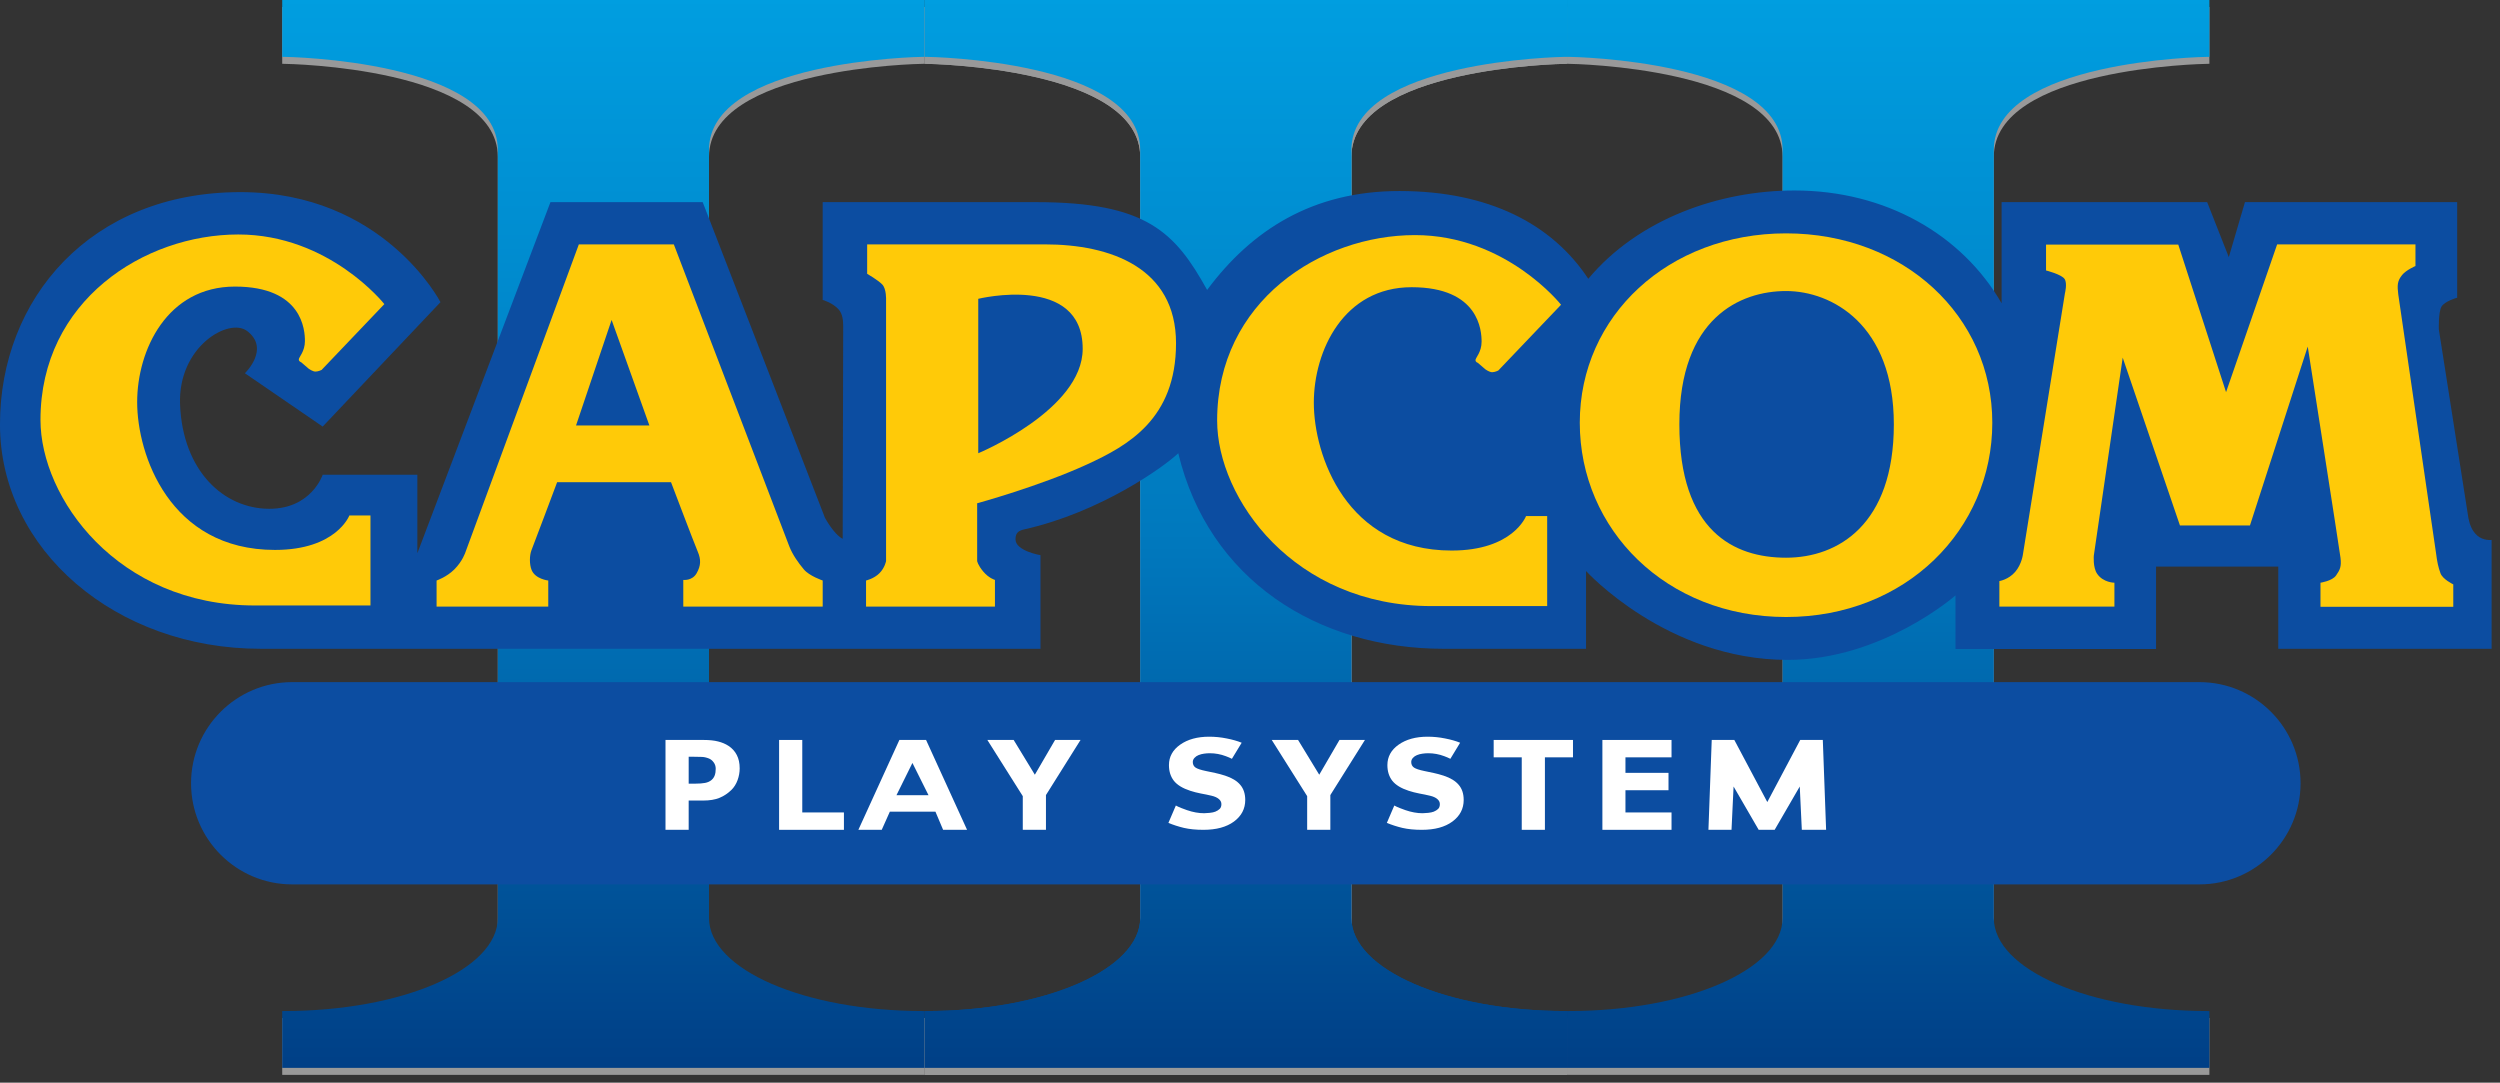 <?xml version="1.0" encoding="UTF-8" standalone="no"?>
<!DOCTYPE svg PUBLIC "-//W3C//DTD SVG 1.1//EN" "http://www.w3.org/Graphics/SVG/1.1/DTD/svg11.dtd">
<svg width="254px" height="110px" version="1.1" xmlns="http://www.w3.org/2000/svg" xmlns:xlink="http://www.w3.org/1999/xlink" xml:space="preserve" style="fill-rule:evenodd;clip-rule:evenodd;stroke-linejoin:round;stroke-miterlimit:1.414;">
    <rect width="100%" height="100%" fill="#333333" stroke="none"/>
    <defs>
        <linearGradient id="_Linear1" x1="0" y1="0" x2="1" y2="0" gradientUnits="userSpaceOnUse" gradientTransform="matrix(6.68743e-15,109.214,-109.214,6.68743e-15,127.017,-0.368)"><stop offset="0" style="stop-color:#009ee0;stop-opacity:1"/><stop offset="0.51" style="stop-color:#0078bd;stop-opacity:1"/><stop offset="1" style="stop-color:#003f86;stop-opacity:1"/></linearGradient>
        <linearGradient id="_Linear2" x1="0" y1="0" x2="1" y2="0" gradientUnits="userSpaceOnUse" gradientTransform="matrix(6.68743e-15,109.214,-109.214,6.68743e-15,192.285,-0.368)"><stop offset="0" style="stop-color:#009ee0;stop-opacity:1"/><stop offset="0.51" style="stop-color:#0078bd;stop-opacity:1"/><stop offset="1" style="stop-color:#003f86;stop-opacity:1"/></linearGradient>
        <linearGradient id="_Linear3" x1="0" y1="0" x2="1" y2="0" gradientUnits="userSpaceOnUse" gradientTransform="matrix(6.68743e-15,109.214,-109.214,6.68743e-15,61.75,-0.368)"><stop offset="0" style="stop-color:#009ee0;stop-opacity:1"/><stop offset="0.51" style="stop-color:#0078bd;stop-opacity:1"/><stop offset="1" style="stop-color:#003f86;stop-opacity:1"/></linearGradient>
        <linearGradient id="_Linear4" x1="0" y1="0" x2="1" y2="0" gradientUnits="userSpaceOnUse" gradientTransform="matrix(6.68743e-15,109.214,-109.214,6.68743e-15,127.017,-0.368)"><stop offset="0" style="stop-color:#009ee0;stop-opacity:1"/><stop offset="0.51" style="stop-color:#0078bd;stop-opacity:1"/><stop offset="1" style="stop-color:#003f86;stop-opacity:1"/></linearGradient>
    </defs>
    <g id="g5291">
        <g id="g4980">
            <g id="g4929">
                <g id="g4931">
                    <path id="path4933" d="M93.94,0.711l0,5.774l0.15,0c0.474,0 21.755,0.399 21.755,9.458l0,78.032c0,5.239 -9.703,9.457 -21.755,9.457l-0.15,0l0,5.774l65.268,0l0,-5.774l-0.15,0c-12.053,0 -21.755,-4.218 -21.755,-9.457l0,-78.032c0,-9.059 21.28,-9.458 21.755,-9.458l0.15,0l0,-5.774l-28.787,0l-7.695,0l-28.786,0Z" style="fill:#999;"/>
                    <path id="path4935" d="M93.94,0l0,5.775l0.15,0c0.474,0 21.755,0.398 21.755,9.457l0,78.032c0,5.239 -9.703,9.458 -21.755,9.458l-0.15,0l0,5.773l65.268,0l0,-5.773l-0.15,0c-12.053,0 -21.755,-4.219 -21.755,-9.458l0,-78.032c0,-9.059 21.28,-9.457 21.755,-9.457l0.15,0l0,-5.775l-28.787,0l-7.695,0l-28.786,0l0,0Z" style="fill:url(#_Linear1);"/>
                </g>
                <g id="g4937">
                    <path id="path4939" d="M159.208,0.711l0,5.774l0.149,0c0.475,0 21.755,0.399 21.755,9.458l0,78.032c0,5.239 -9.702,9.457 -21.755,9.457l-0.149,0l0,5.774l65.267,0l0,-5.774l-0.15,0c-12.052,0 -21.755,-4.218 -21.755,-9.457l0,-78.032c0,-9.059 21.281,-9.458 21.755,-9.458l0.15,0l0,-5.774l-28.786,0l-7.695,0l-28.786,0Z" style="fill:#999;"/>
                    <path id="path4941" d="M159.208,0l0,5.775l0.149,0c0.475,0 21.755,0.398 21.755,9.457l0,78.032c0,5.239 -9.702,9.458 -21.755,9.458l-0.149,0l0,5.773l65.267,0l0,-5.773l-0.15,0c-12.052,0 -21.755,-4.219 -21.755,-9.458l0,-78.032c0,-9.059 21.281,-9.457 21.755,-9.457l0.15,0l0,-5.775l-28.786,0l-7.695,0l-28.786,0l0,0Z" style="fill:url(#_Linear2);"/>
                </g>
            </g>
            <g id="g4943">
                <path id="path4945" d="M28.673,0.711l0,5.774l0.149,0c0.475,0 21.755,0.399 21.755,9.458l0,78.032c0,5.239 -9.702,9.457 -21.755,9.457l-0.149,0l0,5.774l65.267,0l0,-5.774l-0.15,0c-12.052,0 -21.755,-4.218 -21.755,-9.457l0,-78.032c0,-9.059 21.281,-9.458 21.755,-9.458l0.15,0l0,-5.774l-28.786,0l-7.695,0l-28.786,0Z" style="fill:#999;"/>
                <path id="path4947" d="M28.673,0l0,5.775l0.149,0c0.475,0 21.755,0.398 21.755,9.457l0,78.032c0,5.239 -9.702,9.458 -21.755,9.458l-0.149,0l0,5.773l65.267,0l0,-5.773l-0.15,0c-12.052,0 -21.755,-4.219 -21.755,-9.458l0,-78.032c0,-9.059 21.281,-9.457 21.755,-9.457l0.15,0l0,-5.775l-28.786,0l-7.695,0l-28.786,0l0,0Z" style="fill:url(#_Linear3);"/>
            </g>
            <g id="g4949">
                <path id="path4951" d="M93.94,0.711l0,5.774l0.15,0c0.474,0 21.755,0.399 21.755,9.458l0,78.032c0,5.239 -9.703,9.457 -21.755,9.457l-0.15,0l0,5.774l65.268,0l0,-5.774l-0.15,0c-12.053,0 -21.755,-4.218 -21.755,-9.457l0,-78.032c0,-9.059 21.28,-9.458 21.755,-9.458l0.15,0l0,-5.774l-28.787,0l-7.695,0l-28.786,0Z" style="fill:#999;"/>
                <path id="path4953" d="M93.94,0l0,5.775l0.15,0c0.474,0 21.755,0.398 21.755,9.457l0,78.032c0,5.239 -9.703,9.458 -21.755,9.458l-0.15,0l0,5.773l65.268,0l0,-5.773l-0.15,0c-12.053,0 -21.755,-4.219 -21.755,-9.458l0,-78.032c0,-9.059 21.28,-9.457 21.755,-9.457l0.15,0l0,-5.775l-28.787,0l-7.695,0l-28.786,0l0,0Z" style="fill:url(#_Linear4);"/>
            </g>
        </g>
        <g id="g5107">
            <g id="g5109">
                <path id="rect5111" d="M233.737,79.579c0,-5.671 -4.604,-10.275 -10.275,-10.275l-193.776,0c-5.671,0 -10.275,4.604 -10.275,10.275c0,5.671 4.604,10.275 10.275,10.275l193.776,0c5.671,0 10.275,-4.604 10.275,-10.275Z" style="fill:#0c4da1;"/>
                <g id="g5113">
                    <path id="path5115" d="M75.152,78.061c0,0.409 -0.072,0.81 -0.215,1.202c-0.143,0.389 -0.348,0.716 -0.613,0.982c-0.364,0.359 -0.771,0.631 -1.221,0.815c-0.445,0.184 -1.001,0.276 -1.668,0.276l-1.465,0l0,2.974l-2.355,0l0,-9.131l3.875,0c0.581,0 1.07,0.051 1.466,0.153c0.401,0.098 0.754,0.248 1.061,0.448c0.368,0.241 0.648,0.55 0.84,0.926c0.197,0.376 0.295,0.828 0.295,1.355l0,0Zm-2.435,0.055c0,-0.257 -0.07,-0.478 -0.209,-0.662c-0.139,-0.188 -0.3,-0.319 -0.484,-0.392c-0.245,-0.098 -0.485,-0.152 -0.718,-0.16c-0.233,-0.012 -0.543,-0.018 -0.932,-0.018l-0.404,0l0,2.735l0.674,0c0.401,0 0.73,-0.025 0.987,-0.074c0.262,-0.049 0.481,-0.147 0.657,-0.294c0.151,-0.131 0.259,-0.286 0.325,-0.466c0.069,-0.184 0.104,-0.407 0.104,-0.669l0,0Z" style="fill:#fff;fill-rule:nonzero;"/>
                    <path id="path5117" d="M85.743,84.31l-6.587,0l0,-9.131l2.355,0l0,7.365l4.232,0l0,1.766Z" style="fill:#fff;fill-rule:nonzero;"/>
                    <path id="path5119" d="M98.254,84.31l-2.434,0l-0.78,-1.845l-4.632,0l-0.824,1.845l-2.374,0l4.167,-9.131l2.711,0l4.166,9.131Zm-3.918,-3.52l-1.634,-3.275l-1.62,3.275l3.254,0Z" style="fill:#fff;fill-rule:nonzero;"/>
                    <path id="path5121" d="M109.783,75.179l-3.514,5.599l0,3.532l-2.355,0l0,-3.422l-3.6,-5.709l2.674,0l2.152,3.532l2.055,-3.532l2.588,0Z" style="fill:#fff;fill-rule:nonzero;"/>
                    <path id="path5123" d="M126.517,81.275c0,0.899 -0.383,1.631 -1.147,2.195c-0.761,0.56 -1.795,0.84 -3.103,0.84c-0.757,0 -1.417,-0.065 -1.981,-0.196c-0.56,-0.135 -1.086,-0.304 -1.576,-0.509l0.756,-1.764c0.296,0.169 0.802,0.356 1.133,0.47c0.605,0.209 1.185,0.313 1.741,0.313c0.143,0 0.331,-0.012 0.564,-0.037c0.234,-0.024 0.424,-0.065 0.571,-0.122c0.18,-0.074 0.327,-0.166 0.441,-0.276c0.119,-0.111 0.178,-0.274 0.178,-0.491c0,-0.2 -0.086,-0.372 -0.257,-0.515c-0.168,-0.147 -0.415,-0.26 -0.742,-0.337c-0.344,-0.082 -0.708,-0.158 -1.092,-0.227c-0.38,-0.074 -0.738,-0.166 -1.073,-0.276c-0.769,-0.25 -1.323,-0.587 -1.662,-1.012c-0.335,-0.43 -0.503,-0.961 -0.503,-1.595c0,-0.85 0.38,-1.543 1.141,-2.079c0.764,-0.539 1.745,-0.809 2.943,-0.809c0.601,0 1.194,0.059 1.779,0.178c0.588,0.114 1.098,0.259 1.527,0.435l-0.993,1.633c-0.191,-0.097 -0.395,-0.185 -0.614,-0.265c-0.531,-0.201 -1.075,-0.301 -1.631,-0.301c-0.197,0 -0.393,0.014 -0.589,0.043c-0.192,0.025 -0.378,0.074 -0.558,0.147c-0.16,0.062 -0.296,0.156 -0.411,0.282c-0.114,0.123 -0.172,0.264 -0.172,0.423c0,0.242 0.092,0.428 0.276,0.559c0.184,0.126 0.532,0.243 1.043,0.349c0.335,0.07 0.656,0.137 0.963,0.202c0.31,0.066 0.644,0.156 0.999,0.27c0.699,0.229 1.215,0.542 1.546,0.939c0.335,0.392 0.503,0.903 0.503,1.533l0,0Z" style="fill:#fff;fill-rule:nonzero;"/>
                    <path id="path5125" d="M159.815,76.945l-2.852,0l0,7.365l-2.354,0l0,-7.365l-2.852,0l0,-1.766l8.058,0l0,1.766Z" style="fill:#fff;fill-rule:nonzero;"/>
                    <path id="path5127" d="M169.827,84.31l-7.024,0l0,-9.131l7.024,0l0,1.766l-4.681,0l0,1.576l4.374,0l0,1.766l-4.374,0l0,2.257l4.681,0l0,1.766Z" style="fill:#fff;fill-rule:nonzero;"/>
                    <path id="path5129" d="M185.533,84.31l-2.468,0l-0.21,-4.401l-2.549,4.4l-1.625,0l-2.549,-4.4l-0.21,4.401l-2.345,0l0.335,-9.131l2.295,0l3.351,6.31l3.345,-6.31l2.295,0l0.335,9.131Z" style="fill:#fff;fill-rule:nonzero;"/>
                    <path id="path5131" d="M138.678,75.179l-3.515,5.599l0,3.532l-2.355,0l0,-3.422l-3.599,-5.709l2.674,0l2.152,3.532l2.055,-3.532l2.588,0Z" style="fill:#fff;fill-rule:nonzero;"/>
                    <path id="path5133" d="M148.711,81.275c0,0.899 -0.382,1.631 -1.147,2.195c-0.76,0.56 -1.794,0.84 -3.103,0.84c-0.756,0 -1.416,-0.065 -1.981,-0.196c-0.56,-0.135 -1.085,-0.304 -1.576,-0.509l0.757,-1.764c0.296,0.169 0.802,0.356 1.132,0.47c0.605,0.209 1.186,0.313 1.742,0.313c0.143,0 0.331,-0.012 0.564,-0.037c0.233,-0.024 0.423,-0.065 0.57,-0.122c0.18,-0.074 0.327,-0.166 0.442,-0.276c0.118,-0.111 0.178,-0.274 0.178,-0.491c0,-0.2 -0.086,-0.372 -0.258,-0.515c-0.167,-0.147 -0.415,-0.26 -0.742,-0.337c-0.343,-0.082 -0.707,-0.158 -1.091,-0.227c-0.381,-0.074 -0.738,-0.166 -1.074,-0.276c-0.768,-0.25 -1.322,-0.587 -1.662,-1.012c-0.335,-0.43 -0.503,-0.961 -0.503,-1.595c0,-0.85 0.381,-1.543 1.141,-2.079c0.765,-0.539 1.746,-0.809 2.944,-0.809c0.601,0 1.194,0.059 1.778,0.178c0.589,0.114 1.098,0.259 1.527,0.435l-0.992,1.633c-0.191,-0.097 -0.396,-0.185 -0.614,-0.265c-0.532,-0.201 -1.076,-0.301 -1.632,-0.301c-0.196,0 -0.392,0.014 -0.588,0.043c-0.193,0.025 -0.379,0.074 -0.559,0.147c-0.159,0.062 -0.296,0.156 -0.41,0.282c-0.115,0.123 -0.172,0.264 -0.172,0.423c0,0.242 0.092,0.428 0.276,0.559c0.184,0.126 0.531,0.243 1.042,0.349c0.336,0.07 0.657,0.137 0.963,0.202c0.311,0.066 0.644,0.156 1,0.27c0.699,0.229 1.214,0.542 1.545,0.939c0.336,0.392 0.503,0.903 0.503,1.533l0,0Z" style="fill:#fff;fill-rule:nonzero;"/>
                </g>
            </g>
            <g id="g5135">
                <path id="path5137" d="M44.754,30.699l-11.968,12.642l-7.905,-5.42c0,0 2.601,-2.482 0.228,-4.289c-1.85,-1.41 -7.04,1.58 -6.815,7.452c0.264,6.772 4.449,10.609 9.071,10.609c4.293,0 5.421,-3.461 5.421,-3.461l9.618,0l0,7.98l13.522,-35.674l15.468,0l12.419,32.063c0,0 0.903,1.69 1.805,2.142c0,0 0.052,-21.032 0.052,-21.623c0,-0.589 -0.078,-1.239 -0.446,-1.662c-0.606,-0.698 -1.638,-0.987 -1.638,-0.987l0,-9.933c0,0 14.333,0 21.674,0c11.242,0 14.126,3.048 17.385,8.92c4.501,-6.06 10.697,-10.05 19.531,-10.05c9.089,0 15.521,3.351 19.194,8.919c5.13,-6.133 13.386,-8.975 20.942,-8.975c9.285,0 17.039,4.5 21.052,11.459l0,-10.273l20.884,0l2.2,5.586l1.64,-5.586l21.562,0l0,9.707c0,0 -1.244,0.341 -1.588,0.901c-0.334,0.553 -0.275,2.319 -0.275,2.319l3.008,19.187c0.126,0.624 0.348,1.276 0.886,1.754c0.624,0.557 1.467,0.453 1.467,0.453l0,11.06l-21.674,0l0,-8.355l-12.417,0l0,8.377l-20.378,0l0,-5.445c0,0 -7.447,6.55 -17.045,6.55c-12.284,0 -20.491,-9.03 -20.491,-9.03l0,7.902c0,0 -0.902,0 -14.447,0c-12.86,0 -23.899,-7.037 -26.982,-19.869c-1.462,1.398 -7.907,5.999 -15.637,7.733c-0.601,0.135 -0.901,0.36 -0.901,1.012c0,1.189 2.539,1.612 2.539,1.612l0,9.51c0,0 -66.831,0 -79.246,0c-14.678,0.003 -26.469,-10.044 -26.469,-22.8c0,-12.757 9.192,-23.596 24.431,-23.596c14.565,0 20.323,11.179 20.323,11.179l0,0Z" style="fill:#0c4da1;"/>
                <path id="path5139" d="M39.051,30.897l-6.376,6.686c0,0 -0.339,0.17 -0.62,0.17c-0.284,0 -0.68,-0.283 -0.68,-0.283l-0.789,-0.675c0,0 -0.227,-0.055 -0.227,-0.283c0,-0.223 0.622,-0.791 0.622,-1.863c0,-1.074 -0.225,-5.533 -7.111,-5.533c-6.886,0 -9.934,6.435 -9.934,11.742c0,5.306 3.272,15.014 14,15.014c6.239,0 7.56,-3.502 7.56,-3.502l2.144,0l0,9.146l-11.739,0c-13.997,0 -21.788,-10.953 -21.788,-18.854c0,-12.116 10.535,-18.839 20.095,-18.839c9.257,0.001 14.843,7.074 14.843,7.074l0,0Z" style="fill:#ffca08;"/>
                <path id="path5141" d="M58.81,24.829l9.651,0l11.741,30.706c0.337,0.844 0.902,1.64 1.465,2.313c0.563,0.678 1.919,1.132 1.919,1.132l0,2.649l-14.164,0l0,-2.709c0,0 0.901,0.117 1.354,-0.676c0.45,-0.79 0.45,-1.411 0.114,-2.2c-0.339,-0.792 -2.715,-7.055 -2.715,-7.055l-11.569,0c0,0 -2.369,6.32 -2.597,6.884c-0.226,0.564 -0.226,1.469 0,2.031c0.376,0.94 1.695,1.077 1.695,1.077l0,2.649l-11.347,0l0,-2.649c0,0 1.032,-0.355 1.806,-1.132c0.846,-0.846 1.128,-1.751 1.128,-1.751l11.519,-31.269l0,0Zm-0.285,18.4l7.453,0l-3.838,-10.723l-3.615,10.723Z" style="fill:#ffca08;"/>
                <path id="path5143" d="M88.101,24.829c0,0 11.402,0 18.064,0c6.661,0 13.319,2.368 13.319,10.044c0,7.677 -4.854,10.388 -9.03,12.308c-4.821,2.215 -11.175,3.952 -11.175,3.952l0,5.868c0,0 0.057,0.396 0.62,1.069c0.566,0.678 1.187,0.849 1.187,0.849l0,2.709l-13.096,0l0,-2.649c0,0 0.789,-0.172 1.356,-0.736c0.563,-0.565 0.678,-1.242 0.678,-1.242l0,-26.529c0,0 0.052,-1.13 -0.396,-1.579c-0.451,-0.456 -1.525,-1.074 -1.525,-1.074l0,-2.99l-0.001,0l-0.001,0Zm11.29,5.53l0,15.691c0,0 10.61,-4.401 10.61,-10.611c0,-7.676 -10.61,-5.08 -10.61,-5.08Z" style="fill:#ffca08;"/>
                <path id="path5145" d="M158.603,30.962l-6.379,6.685c0,0 -0.339,0.17 -0.621,0.17c-0.28,0 -0.676,-0.283 -0.676,-0.283l-0.792,-0.679c0,0 -0.224,-0.053 -0.224,-0.277c0,-0.228 0.619,-0.796 0.619,-1.863c0,-1.075 -0.223,-5.534 -7.111,-5.534c-6.888,0 -9.935,6.433 -9.935,11.74c0,5.303 3.274,15.015 14.001,15.015c6.239,0 7.561,-3.502 7.561,-3.502l2.147,0l0,9.145l-11.744,0c-13.996,0 -21.788,-10.95 -21.788,-18.852c0,-12.115 10.534,-18.841 20.095,-18.841c9.258,0 14.847,7.076 14.847,7.076l0,0Z" style="fill:#ffca08;"/>
                <path id="path5147" d="M181.464,62.688c-12.194,0 -20.958,-8.904 -20.958,-19.739c0,-10.842 8.991,-19.239 20.958,-19.239c11.963,0 20.954,8.397 20.954,19.239c0,10.834 -8.765,19.739 -20.954,19.739Zm-10.841,-19.572c0,10.838 5.533,13.547 10.841,13.547c5.302,0 10.95,-3.387 10.95,-13.547c0,-10.158 -6.322,-13.547 -10.95,-13.547c-4.629,0 -10.841,2.707 -10.841,13.547Z" style="fill:#ffca08;"/>
                <path id="path5149" d="M207.876,24.853l13.437,0l4.854,14.99l5.191,-15.014l14.053,0l0,2.2c0,0 -0.935,0.395 -1.35,0.903c-0.508,0.622 -0.508,1.072 -0.397,1.979c0.113,0.9 3.725,25.398 3.839,26.302c0.114,0.904 0.225,1.411 0.451,2.033c0.224,0.615 1.299,1.126 1.299,1.126l0,2.277l-13.492,0l0,-2.445c0,0 1.185,-0.169 1.583,-0.736c0.395,-0.565 0.562,-0.904 0.45,-1.805c-0.113,-0.903 -3.328,-21.449 -3.328,-21.449l-5.871,18.175l-7.112,0l-5.816,-17.049l-2.934,20.096c0,0 -0.114,1.206 0.339,1.864c0.62,0.904 1.753,0.904 1.753,0.904l0,2.425l-11.689,0l0,-2.592c0,0 0.931,-0.144 1.608,-0.936c0.676,-0.787 0.791,-1.807 0.791,-1.807l4.263,-26.5c0,0 0.256,-0.99 -0.028,-1.439c-0.298,-0.476 -1.892,-0.875 -1.892,-0.875l0,-2.627l-0.001,0l-0.001,0Z" style="fill:#ffca08;"/>
            </g>
        </g>
    </g>
</svg>

